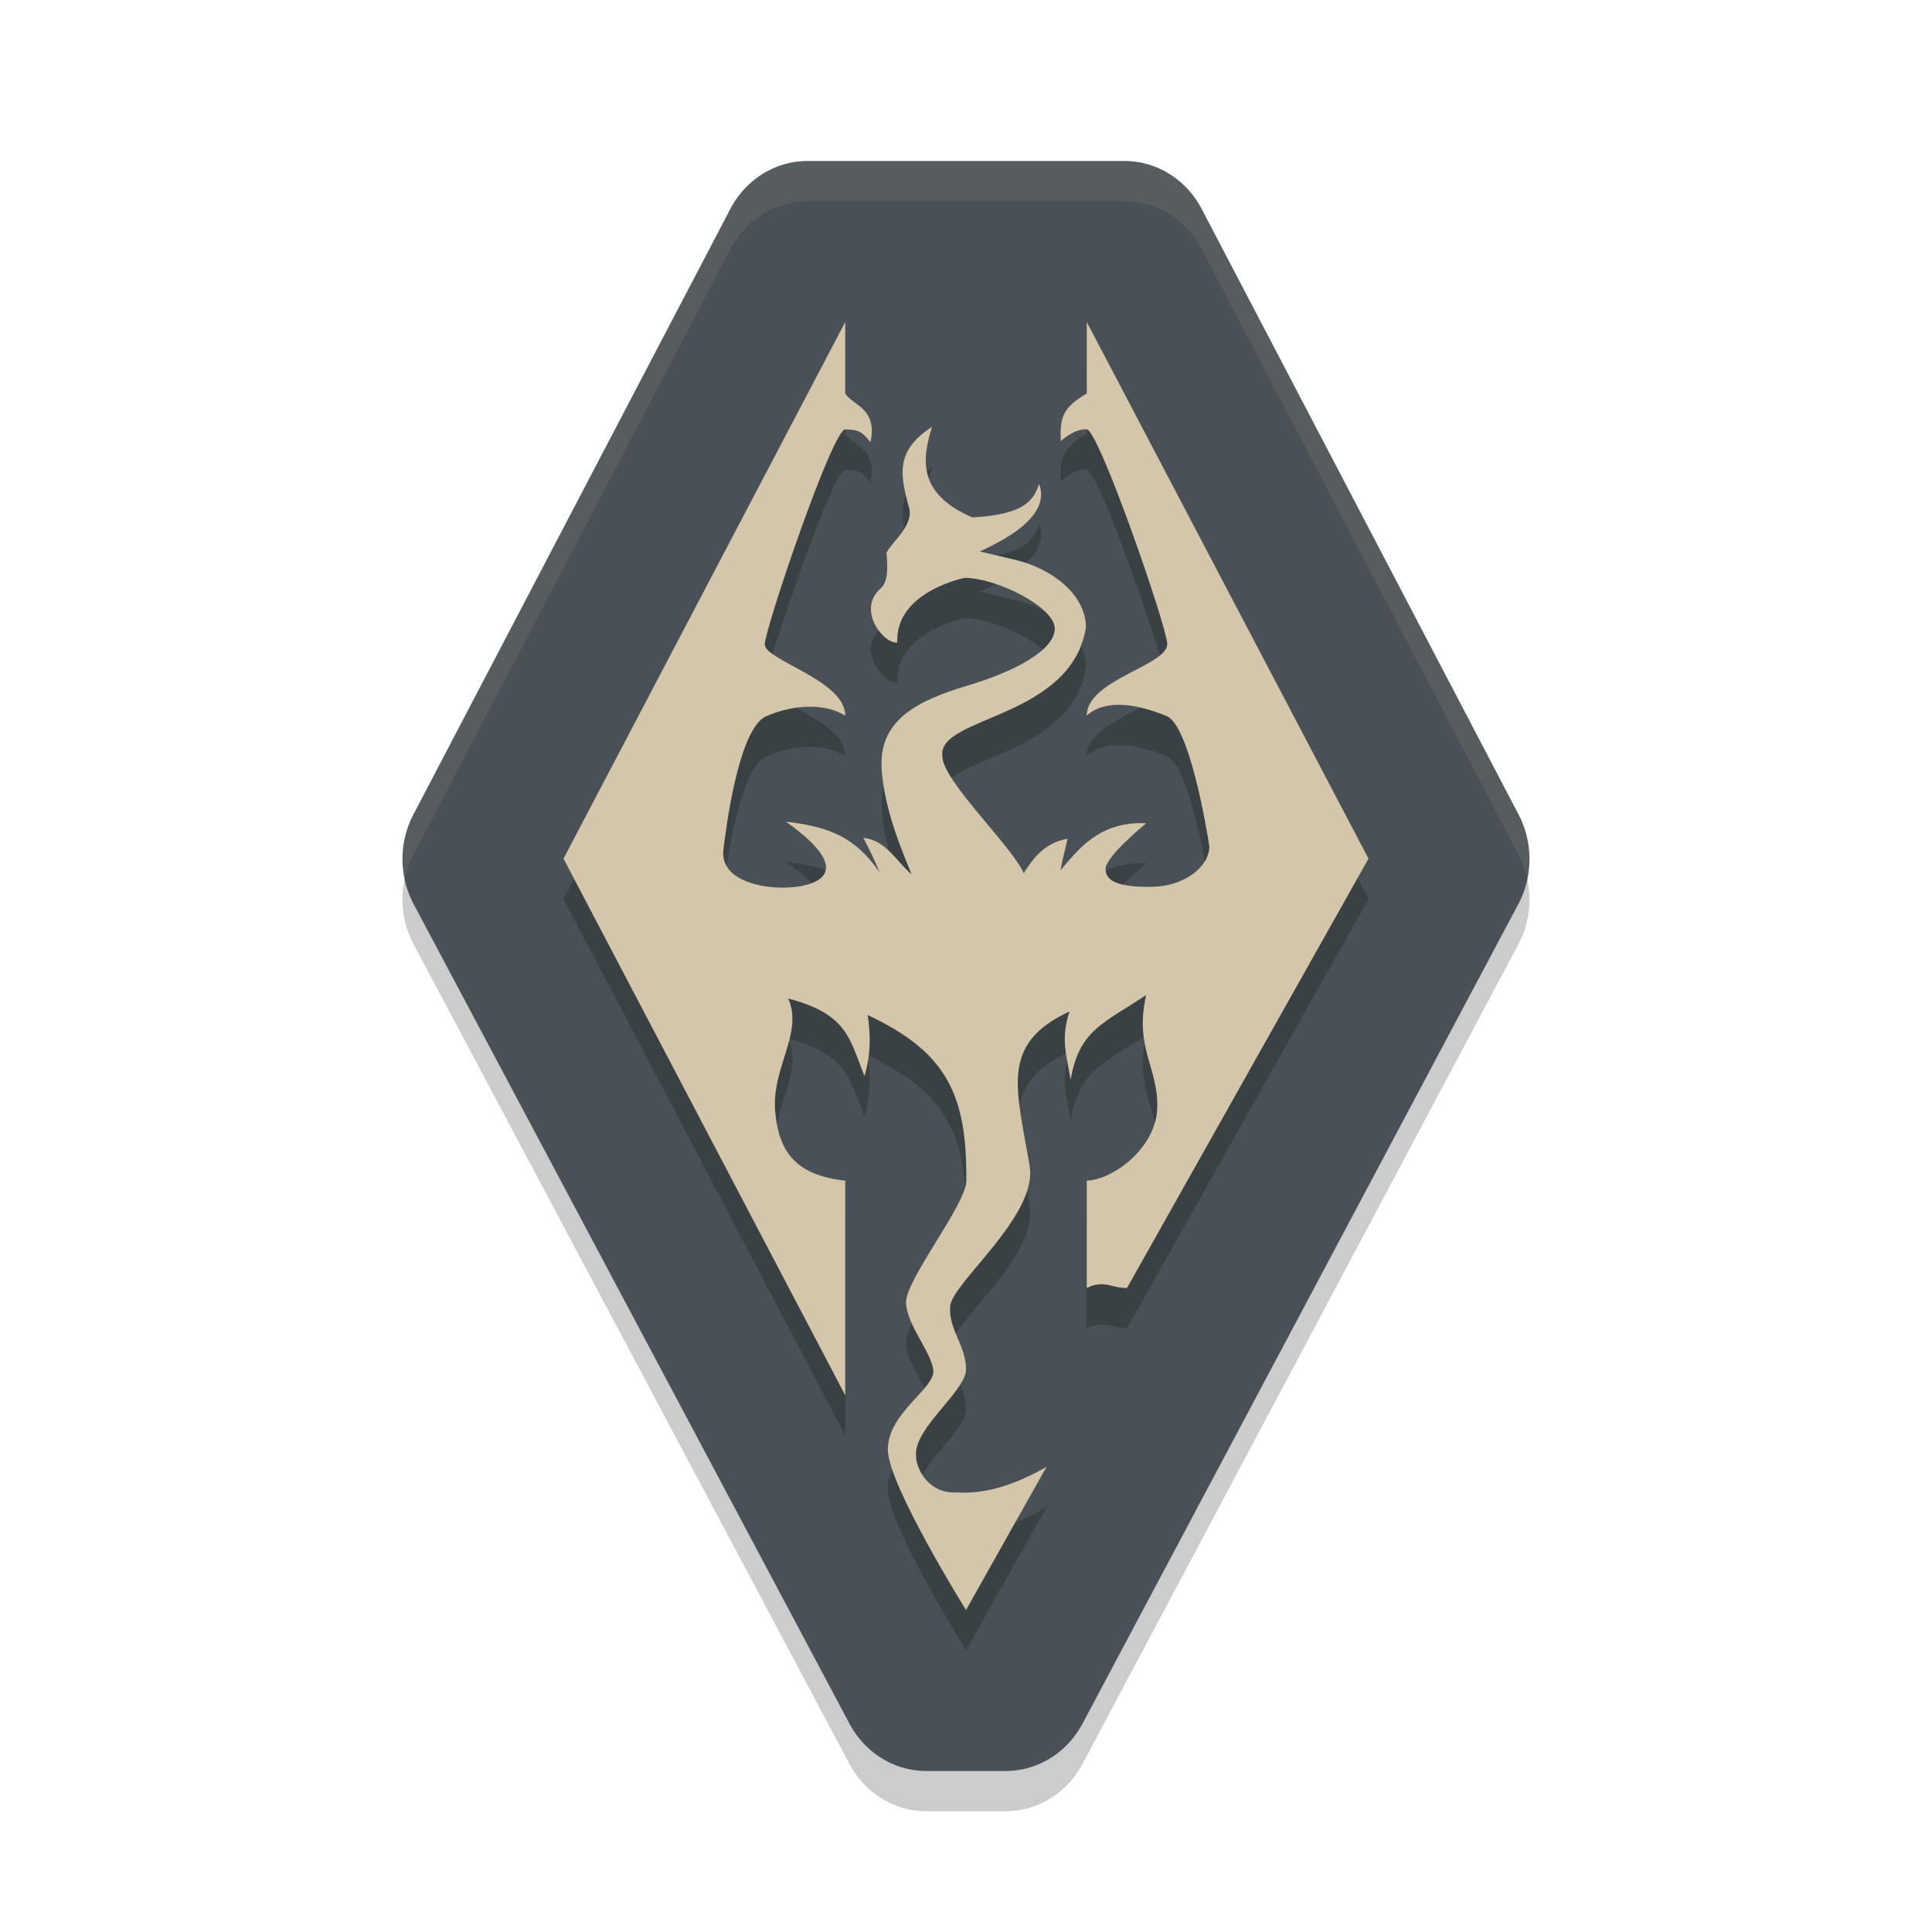 <svg xmlns="http://www.w3.org/2000/svg" width="48" height="48" version="1.1">
 <path style="opacity:0.2" d="m 20.064,5 a 2.189,2.297 0 0 0 -1.92,1.193 l -7.875,15.047 a 2.189,2.297 0 0 0 0.008,2.223 L 21.103,43.821 A 2.189,2.297 0 0 0 23.016,45 h 1.967 a 2.189,2.297 0 0 0 1.913,-1.179 L 37.722,23.463 a 2.189,2.297 0 0 0 0.008,-2.223 L 29.856,6.193 A 2.189,2.297 0 0 0 27.936,5 Z"/>
 <path style="fill:#495156" d="m 20.064,4 a 2.189,2.297 0 0 0 -1.92,1.193 l -7.875,15.047 a 2.189,2.297 0 0 0 0.008,2.223 L 21.103,42.821 A 2.189,2.297 0 0 0 23.016,44 h 1.967 a 2.189,2.297 0 0 0 1.913,-1.179 L 37.722,22.463 a 2.189,2.297 0 0 0 0.008,-2.223 L 29.856,5.193 A 2.189,2.297 0 0 0 27.936,4 Z"/>
 <path style="opacity:0.2" d="M 21,9 14,22.333 21,35.667 v -5.333 c -1.286,-0.141 -1.655,-0.775 -1.74,-1.716 -0.099,-1.088 0.705,-1.943 0.324,-2.81 1.486,0.39 1.522,1.011 1.895,1.928 0.184,-0.641 0.132,-1.107 0.079,-1.518 1.929,0.91 2.475,1.937 2.449,4.128 -0.007,0.586 -1.526,2.468 -1.497,3.027 0.029,0.558 0.61,1.19 0.677,1.658 0.066,0.46 -1.129,1.061 -1.129,1.981 C 22.057,37.884 24,41 24,41 l 2,-3.556 c -1.062,0.605 -1.749,0.661 -2.246,0.635 -0.712,0.037 -1.08,-0.664 -0.983,-1.093 0.152,-0.678 1.229,-1.463 1.229,-1.967 0,-0.601 -0.441,-0.984 -0.392,-1.569 0.049,-0.585 2.181,-2.247 1.973,-3.481 -0.324,-1.927 -0.75,-3.034 0.991,-3.839 -0.219,0.663 -0.086,1.048 0.029,1.693 0.208,-1.238 0.83,-1.401 1.875,-2.103 -0.302,1.323 0.315,1.82 0.275,2.818 C 28.711,29.537 27.645,30.311 27,30.333 V 33 c 0.43,-0.211 0.605,3.11e-4 1,0 L 34,22.333 27,9 v 1.778 c -0.615,0.356 -0.664,0.605 -0.647,1.182 0,0 0.342,-0.319 0.647,-0.293 0.304,0.026 1.99,4.897 2,5.333 -1.5e-5,0.541 -2,0.889 -2,1.778 0.481,-0.427 1.268,-0.283 1.985,0.013 0.558,0.23 0.984,2.732 1.062,3.247 -0.019,0.524 -0.648,0.986 -1.433,0.995 -0.785,0.009 -1.139,-0.122 -1.148,-0.436 -0.01,-0.314 1.011,-1.143 1.011,-1.143 -1.17,-0.057 -1.694,0.661 -2.13,1.169 0.058,-0.305 0.118,-0.524 0.177,-0.785 -0.595,0.102 -0.871,0.518 -1.09,0.855 -0.296,-0.679 -2.051,-2.326 -2.022,-2.922 -0.108,-0.979 3.216,-0.917 3.569,-3.194 -0.02,-0.864 -0.922,-1.471 -1.753,-1.667 -0.668,-0.157 -0.883,-0.209 -0.883,-0.209 0.448,-0.214 1.793,-0.827 1.472,-1.675 -0.124,0.335 -0.276,0.76 -1.659,0.829 -1.414,-0.606 -1.23,-1.514 -1.001,-2.251 -0.932,0.605 -0.794,1.194 -0.56,2.059 0.067,0.428 -0.428,0.786 -0.572,1.07 0.029,0.357 0.052,0.745 -0.174,0.911 -0.56,0.543 0.124,1.369 0.442,1.318 -0.044,-1.073 1.179,-1.491 1.669,-1.605 0.805,-9e-6 2.253,0.733 2.244,1.265 -0.01,0.532 -0.977,1.056 -2.175,1.414 -1.198,0.358 -2.16,0.829 -2.13,1.981 0.037,1.126 0.632,2.396 0.746,2.704 -0.399,-0.341 -0.619,-0.834 -1.198,-0.907 0.138,0.261 0.28,0.552 0.402,0.855 -0.605,-0.87 -1.232,-1.124 -2.326,-1.256 1.925,1.366 0.595,1.652 -0.118,1.64 -0.68,-0.011 -1.524,-0.257 -1.433,-0.96 0.055,-0.423 0.361,-2.989 1.061,-3.297 0.738,-0.324 1.515,-0.306 1.965,-0.015 0,-0.889 -2.013,-1.375 -2,-1.778 0.013,-0.403 1.68,-5.333 2,-5.333 0.32,0 0.433,0.06 0.625,0.319 0.183,-0.842 -0.421,-0.906 -0.625,-1.208 10e-6,-0.209 0,-1.778 0,-1.778 z"/>
 <path style="fill:#d3c6aa" d="M 21,8 14,21.333 21,34.667 v -5.333 c -1.286,-0.141 -1.655,-0.775 -1.74,-1.716 -0.099,-1.088 0.705,-1.943 0.324,-2.81 1.486,0.39 1.522,1.011 1.895,1.928 0.184,-0.641 0.132,-1.107 0.079,-1.518 1.929,0.91 2.475,1.937 2.449,4.128 -0.007,0.586 -1.526,2.468 -1.497,3.027 0.029,0.558 0.61,1.19 0.677,1.658 0.066,0.46 -1.129,1.061 -1.129,1.981 C 22.057,36.884 24,40 24,40 l 2,-3.556 c -1.062,0.605 -1.749,0.661 -2.246,0.635 -0.712,0.037 -1.08,-0.664 -0.983,-1.093 0.152,-0.678 1.229,-1.463 1.229,-1.967 0,-0.601 -0.441,-0.984 -0.392,-1.569 0.049,-0.585 2.181,-2.247 1.973,-3.481 -0.324,-1.927 -0.75,-3.034 0.991,-3.839 -0.219,0.663 -0.086,1.048 0.029,1.693 0.208,-1.238 0.83,-1.401 1.875,-2.103 -0.302,1.323 0.315,1.82 0.275,2.818 C 28.711,28.537 27.645,29.311 27,29.333 V 32 c 0.43,-0.211 0.605,3.11e-4 1,0 L 34,21.333 27,8 v 1.778 c -0.615,0.356 -0.664,0.605 -0.647,1.182 0,0 0.342,-0.319 0.647,-0.293 0.304,0.026 1.99,4.897 2,5.333 -1.5e-5,0.541 -2,0.889 -2,1.778 0.481,-0.427 1.268,-0.283 1.985,0.013 0.558,0.23 0.984,2.732 1.062,3.247 -0.019,0.524 -0.648,0.986 -1.433,0.995 -0.785,0.009 -1.139,-0.122 -1.148,-0.436 -0.01,-0.314 1.011,-1.143 1.011,-1.143 -1.17,-0.057 -1.694,0.661 -2.13,1.169 0.058,-0.305 0.118,-0.524 0.177,-0.785 -0.595,0.102 -0.871,0.518 -1.09,0.855 -0.296,-0.679 -2.051,-2.326 -2.022,-2.922 -0.108,-0.979 3.216,-0.917 3.569,-3.194 -0.02,-0.864 -0.922,-1.471 -1.753,-1.667 -0.668,-0.157 -0.883,-0.209 -0.883,-0.209 0.448,-0.214 1.793,-0.827 1.472,-1.675 -0.124,0.335 -0.276,0.76 -1.659,0.829 -1.414,-0.606 -1.23,-1.514 -1.001,-2.251 -0.932,0.605 -0.794,1.194 -0.56,2.059 0.067,0.428 -0.428,0.786 -0.572,1.07 0.029,0.357 0.052,0.745 -0.174,0.911 -0.56,0.543 0.124,1.369 0.442,1.318 -0.044,-1.073 1.179,-1.491 1.669,-1.605 0.805,-9e-6 2.253,0.733 2.244,1.265 -0.01,0.532 -0.977,1.056 -2.175,1.414 -1.198,0.358 -2.16,0.829 -2.13,1.981 0.037,1.126 0.632,2.396 0.746,2.704 -0.399,-0.341 -0.619,-0.834 -1.198,-0.907 0.138,0.261 0.28,0.552 0.402,0.855 -0.605,-0.87 -1.232,-1.124 -2.326,-1.256 1.925,1.366 0.595,1.652 -0.118,1.64 -0.68,-0.011 -1.524,-0.257 -1.433,-0.96 0.055,-0.423 0.361,-2.989 1.061,-3.297 0.738,-0.324 1.515,-0.306 1.965,-0.015 0,-0.889 -2.013,-1.375 -2,-1.778 0.013,-0.403 1.68,-5.333 2,-5.333 0.32,0 0.433,0.06 0.625,0.319 0.183,-0.842 -0.421,-0.906 -0.625,-1.208 10e-6,-0.209 0,-1.778 0,-1.778 z"/>
 <path style="opacity:0.1;fill:#d3c6aa" d="M 20.064 4 A 2.189 2.297 0 0 0 18.145 5.193 L 10.27 20.24 A 2.189 2.297 0 0 0 10.055 21.844 A 2.189 2.297 0 0 1 10.27 21.24 L 18.145 6.193 A 2.189 2.297 0 0 1 20.064 5 L 27.936 5 A 2.189 2.297 0 0 1 29.855 6.193 L 37.73 21.24 A 2.189 2.297 0 0 1 37.947 21.848 A 2.189 2.297 0 0 0 37.73 20.24 L 29.855 5.193 A 2.189 2.297 0 0 0 27.936 4 L 20.064 4 z"/>
</svg>
